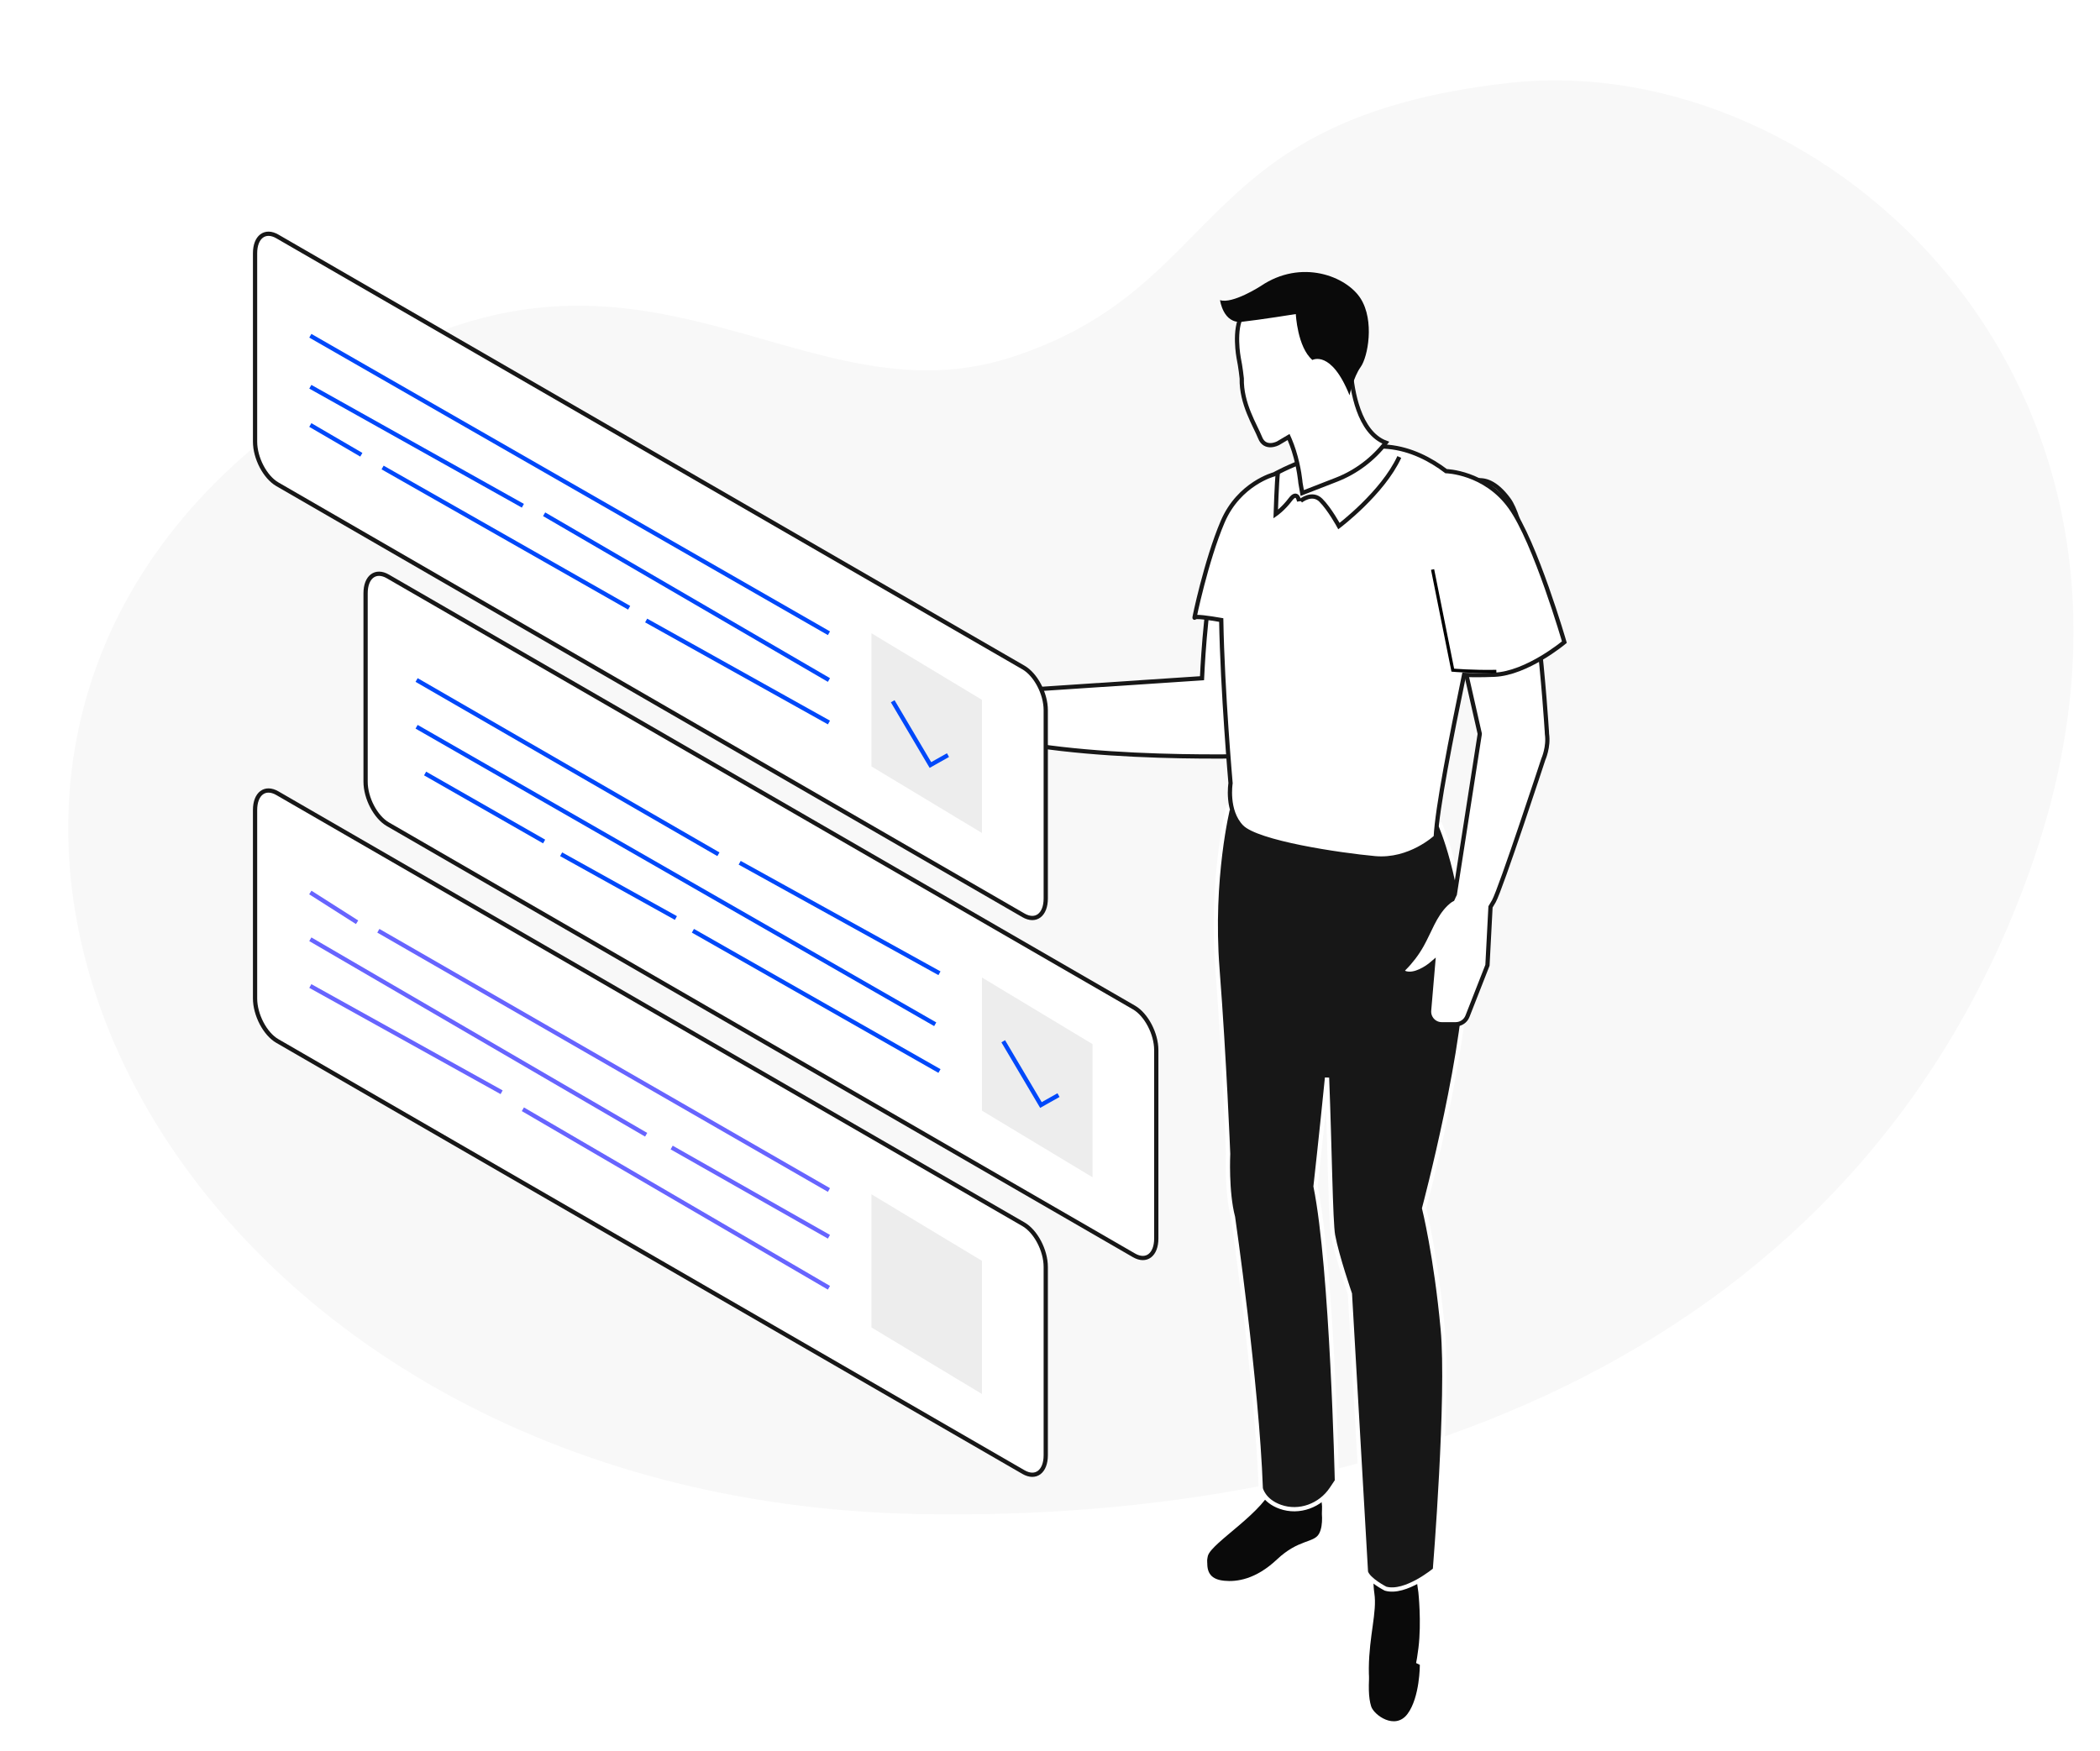 <svg xmlns="http://www.w3.org/2000/svg" width="494" height="412" viewBox="0 0 494 412">
  <g fill="none" fill-rule="evenodd" transform="translate(-924 -2995)">
    <rect width="1803" height="6217" fill="#FFF"/>
    <g transform="translate(932 2995)">
      <path fill="#F8F8F8" d="M224.729,84.855 C170.393,105.762 126.771,38.824 45.82,117.257 C-47.675,207.843 45.087,363.35 216.697,357.858 C326.284,354.354 435.841,308.589 470.296,192.612 C504.751,76.632 411.962,2.049 338.097,14.316 C263.438,26.712 274.785,65.593 224.729,84.855" transform="rotate(3 243.207 185.5)"/>
      <g transform="translate(52 55)">
        <path fill="#FFF" d="M243.749,83.26 C243.749,83.26 244.79,98.763 242.632,111.709 C241.547,118.226 238.471,122.803 238.471,122.803 C238.471,122.803 192.152,124.616 169.191,117.236 L166,108.34 L222.759,104.579 C222.759,104.579 223.503,87.269 225.478,81 L243.749,83.26 Z"/>
        <path stroke="#171717" d="M243.749,83.26 C243.749,83.26 244.79,98.763 242.632,111.709 C241.547,118.226 238.471,122.803 238.471,122.803 C238.471,122.803 192.152,124.616 169.191,117.236 L166,108.34 L222.759,104.579 C222.759,104.579 223.503,87.269 225.478,81 L243.749,83.26 Z"/>
        <path fill="#0A0A0A" d="M250.813,300 C250.813,300 251.488,303.722 250.275,305.896 C249.062,308.07 245.449,307.148 240.417,311.899 C235.384,316.652 230.899,317.232 227.971,316.936 C225.042,316.642 223.689,315.215 224.06,311.892 L239.318,302.78 L250.813,300 Z"/>
        <path fill="#0A0A0A" d="M249.827 291L250.926 298.715C250.926 298.715 251.751 303.31 247.892 304.794 244.034 306.281 241.755 306.801 239.053 309.996 236.35 313.189 231.627 315.675 226.743 314.835 226.743 314.835 223.281 314.266 224.136 311.094 224.993 307.921 237.821 300.618 239.64 294.173L249.827 291zM274 336.727C274 336.727 274.026 344.34 271.107 348.262 268.188 352.185 263.183 348.523 262.547 346.494 261.911 344.465 261.85 341.688 262.259 336.973L268.396 334 274 336.727z"/>
        <path fill="#0A0A0A" d="M272.426,311 L273.656,319.668 C273.656,319.668 274.417,326.688 273.675,332.723 C272.934,338.757 271.17,346.627 267.699,346.966 C264.229,347.305 261.925,345.178 262.002,337.481 C262.079,329.785 263.961,324.289 263.301,319.893 C262.643,315.496 263.809,311.639 263.809,311.639 L272.426,311 Z"/>
        <path fill="#171717" d="M275.007,229.296 C275.007,229.296 285.515,189.866 284.98,170.751 C284.446,151.636 278.769,138.933 278.769,138.933 L256.271,139.708 C256.333,139.218 256.37,138.933 256.37,138.933 L228.905,135 C228.905,135 224.736,151.636 226.387,172.974 C228.037,194.311 228.905,216.515 228.905,216.515 C228.905,216.515 228.47,225.375 230.053,231.402 C230.053,231.402 235.683,270.325 236.582,295.219 C236.582,295.219 237.181,298.114 241.178,299.541 C245.627,301.127 250.596,299.253 253.208,295.356 L254.492,293.44 C254.492,293.44 253.355,243.297 249.465,224.139 C249.465,224.139 250.836,211.88 252.169,198.568 C252.814,214.771 253.011,232.546 253.583,235.652 C254.483,240.542 257.551,249.432 257.551,249.432 L261.318,314.853 C261.858,316.71 265.924,318.796 265.924,318.796 C270.619,320.148 277.546,314.351 277.546,314.351 C277.546,314.351 280.858,273.592 279.391,257.735 C277.79,240.465 275.007,229.296 275.007,229.296"/>
        <path stroke="#FFF" d="M275.007,229.296 C275.007,229.296 285.515,189.866 284.98,170.751 C284.446,151.636 278.769,138.933 278.769,138.933 L256.271,139.708 C256.333,139.218 256.37,138.933 256.37,138.933 L228.905,135 C228.905,135 224.736,151.636 226.387,172.974 C228.037,194.311 228.905,216.515 228.905,216.515 C228.905,216.515 228.47,225.375 230.053,231.402 C230.053,231.402 235.683,270.325 236.582,295.219 C236.582,295.219 237.181,298.114 241.178,299.541 C245.627,301.127 250.596,299.253 253.208,295.356 L254.492,293.44 C254.492,293.44 253.355,243.297 249.465,224.139 C249.465,224.139 250.836,211.88 252.169,198.568 C252.814,214.771 253.011,232.546 253.583,235.652 C254.483,240.542 257.551,249.432 257.551,249.432 L261.318,314.853 C261.858,316.71 265.924,318.796 265.924,318.796 C270.619,320.148 277.546,314.351 277.546,314.351 C277.546,314.351 280.858,273.592 279.391,257.735 C277.79,240.465 275.007,229.296 275.007,229.296 Z"/>
        <path stroke="#FFF" stroke-width=".5" d="M228.043,90 C228.043,90 227.692,80.841 229,75"/>
        <path fill="#FFF" d="M303.906,117.682 C303.897,117.039 303.843,116.623 303.843,116.623 C303.843,116.623 301.035,70.846 294.903,62.527 C288.771,54.21 284.092,59.898 284.092,59.898 C275.104,66.041 278.876,76.982 278.876,76.982 L288.088,117.616 C288.078,117.74 288.074,117.831 288.074,117.831 L282.226,155.423 C282.002,155.842 281.886,156.143 281.886,156.143 L281.682,156.591 C281.079,156.884 280.471,157.446 280.172,157.734 C277.46,160.349 276.285,164.143 274.432,167.434 C273.307,169.432 271.908,171.271 270.286,172.886 C270.163,173.011 270.028,173.146 270.004,173.322 C269.954,173.669 270.335,173.913 270.668,174.002 C271.803,174.308 273.015,173.981 274.085,173.493 C275.198,172.986 276.216,172.3 277.14,171.493 L276.179,182.76 C276.03,184.502 277.393,186 279.126,186 L282.456,186 C283.67,186 284.76,185.252 285.206,184.111 L289.906,172.12 L290.624,158.385 C290.885,157.965 291.145,157.527 291.413,157.052 C293.039,154.167 303.055,123.64 303.055,123.64 C303.055,123.64 304.354,120.76 303.906,117.682"/>
        <path stroke="#171717" d="M303.906,117.682 C303.897,117.039 303.843,116.623 303.843,116.623 C303.843,116.623 301.035,70.846 294.903,62.527 C288.771,54.21 284.092,59.898 284.092,59.898 C275.104,66.041 278.876,76.982 278.876,76.982 L288.088,117.616 C288.078,117.74 288.074,117.831 288.074,117.831 L282.226,155.423 C282.002,155.842 281.886,156.143 281.886,156.143 L281.682,156.591 C281.079,156.884 280.471,157.446 280.172,157.734 C277.46,160.349 276.285,164.143 274.432,167.434 C273.307,169.432 271.908,171.271 270.286,172.886 C270.163,173.011 270.028,173.146 270.004,173.322 C269.954,173.669 270.335,173.913 270.668,174.002 C271.803,174.308 273.015,173.981 274.085,173.493 C275.198,172.986 276.216,172.3 277.14,171.493 L276.179,182.76 C276.03,184.502 277.393,186 279.126,186 L282.456,186 C283.67,186 284.76,185.252 285.206,184.111 L289.906,172.12 L290.624,158.385 C290.885,157.965 291.145,157.527 291.413,157.052 C293.039,154.167 303.055,123.64 303.055,123.64 C303.055,123.64 304.354,120.76 303.906,117.682 Z"/>
        <path fill="#FFF" d="M295.254,64.285 C289.335,56.067 280.184,55.859 280.184,55.859 C276.54,53.105 271.89,50.644 266.54,50.137 C253.307,48.886 239.713,56.608 239.713,56.608 C239.713,56.608 231.486,58.731 227.615,67.769 C223.746,76.805 220.773,91.044 221.014,90.325 C221.152,89.92 224.447,90.398 227.279,90.889 C227.577,107.747 229.471,129.288 229.471,129.288 C229.471,129.288 228.404,135.772 232.061,139.541 C235.716,143.312 255.202,146.177 263.43,146.932 C271.66,147.685 277.744,141.955 277.744,141.955 C278.078,135.181 281.345,118.572 284.403,103.788 C286.081,103.863 288.408,103.887 291.523,103.761 C299.237,103.446 308,96.088 308,96.088 C308,96.088 301.175,72.501 295.254,64.285"/>
        <path stroke="#171717" d="M295.254,64.285 C289.335,56.067 280.184,55.859 280.184,55.859 C276.54,53.105 271.89,50.644 266.54,50.137 C253.307,48.886 239.713,56.608 239.713,56.608 C239.713,56.608 231.486,58.731 227.615,67.769 C223.746,76.805 220.773,91.044 221.014,90.325 C221.152,89.92 224.447,90.398 227.279,90.889 C227.577,107.747 229.471,129.288 229.471,129.288 C229.471,129.288 228.404,135.772 232.061,139.541 C235.716,143.312 255.202,146.177 263.43,146.932 C271.66,147.685 277.744,141.955 277.744,141.955 C278.078,135.181 281.345,118.572 284.403,103.788 C286.081,103.863 288.408,103.887 291.523,103.761 C299.237,103.446 308,96.088 308,96.088 C308,96.088 301.175,72.501 295.254,64.285 Z"/>
        <path fill="#FFBDBD" d="M242,46.037 C242.439,46.833 242.824,47.641 243.155,48.464 C243.515,49.314 243.82,50.177 244.085,51 C253.266,45.267 252.999,38.336 252.999,38.336 L246.251,37 L242,46.037 Z"/>
        <path fill="#FFF" d="M257.735,32.321 C260.091,29.512 261.006,26.192 260.805,23.569 C260.516,19.788 259.362,14.99 253.45,12.228 C247.538,9.465 240.039,12.228 240.039,12.228 C240.039,12.228 234.415,15.716 232.251,19.062 C230.088,22.405 231.387,29.24 231.387,29.24 C231.818,31.275 232.108,34.039 232.108,34.039 C231.964,40.001 235.281,45.09 236.433,47.998 C237.588,50.906 240.615,49.307 240.615,49.307 L243.121,47.826 C243.212,48.029 243.309,48.23 243.391,48.437 C243.761,49.304 244.075,50.185 244.347,51.025 C245.645,55.099 245.917,58.609 245.917,58.609 L246.336,61 L254.357,57.878 C258.949,56.091 262.973,53.08 266,49.165 C259.569,46.776 258.079,36.627 257.735,32.321"/>
        <path stroke="#171717" d="M257.735,32.321 C260.091,29.512 261.006,26.192 260.805,23.569 C260.516,19.788 259.362,14.99 253.45,12.228 C247.538,9.465 240.039,12.228 240.039,12.228 C240.039,12.228 234.415,15.716 232.251,19.062 C230.088,22.405 231.387,29.24 231.387,29.24 C231.818,31.275 232.108,34.039 232.108,34.039 C231.964,40.001 235.281,45.09 236.433,47.998 C237.588,50.906 240.615,49.307 240.615,49.307 L243.121,47.826 C243.212,48.029 243.309,48.23 243.391,48.437 C243.761,49.304 244.075,50.185 244.347,51.025 C245.645,55.099 245.917,58.609 245.917,58.609 L246.336,61 L254.357,57.878 C258.949,56.091 262.973,53.08 266,49.165 C259.569,46.776 258.079,36.627 257.735,32.321 Z"/>
        <path fill="#0A0A0A" d="M257.458,38 C257.458,38 258.369,33.732 260.078,31.354 C261.787,28.975 263.374,20.475 260.078,15.253 C256.782,10.032 246.162,5.782 236.522,12.339 C236.522,12.339 229.93,16.588 227,15.617 C227,15.617 227.733,21.203 232.126,20.717 C236.522,20.232 244.824,18.896 244.824,18.896 C244.824,18.896 245.186,26.666 248.726,29.703 C248.726,29.703 253.129,27.199 257.458,38"/>
        <g transform="translate(245 52)">
          <path fill="#FFF" d="M0.964,10.848 C0.964,10.848 3.648,8.643 5.71,10.694 C7.774,12.744 9.97,16.781 9.97,16.781 C9.97,16.781 20.249,9.022 24.17,0.525"/>
          <path stroke="#171717" d="M0.964,10.848 C0.964,10.848 3.648,8.643 5.71,10.694 C7.774,12.744 9.97,16.781 9.97,16.781 C9.97,16.781 20.249,9.022 24.17,0.525"/>
        </g>
        <g transform="translate(240 56)">
          <path fill="#FFF" d="M5.605,6.966 C5.605,6.966 5.228,4.283 3.544,6.52 C1.861,8.758 0.096,9.97 0.096,9.97 C0.096,9.97 0.333,2.4 0.613,0.046"/>
          <path stroke="#171717" d="M5.605,6.966 C5.605,6.966 5.228,4.283 3.544,6.52 C1.861,8.758 0.096,9.97 0.096,9.97 C0.096,9.97 0.333,2.4 0.613,0.046"/>
        </g>
        <path fill="#FFF" d="M5.241,58.94 L180.757,160.37 C183.653,162.043 186,160.267 186,156.404 L186,112.084 C186,108.22 183.653,103.731 180.757,102.06 L5.241,0.629 C2.346,-1.043 0,0.733 0,4.596 L0,48.916 C0,52.78 2.346,57.267 5.241,58.94"/>
        <path stroke="#171717" d="M5.241,58.94 L180.757,160.37 C183.653,162.043 186,160.267 186,156.404 L186,112.084 C186,108.22 183.653,103.731 180.757,102.06 L5.241,0.629 C2.346,-1.043 0,0.733 0,4.596 L0,48.916 C0,52.78 2.346,57.267 5.241,58.94 Z"/>
        <polygon fill="#EDEDED" points="145 125.333 171 141 171 109.667 145 94"/>
        <polyline stroke="#0048FA" points="150 110 158.871 125 163 122.672"/>
        <line x1="135" x2="13" y1="94" y2="24" stroke="#0048FA"/>
        <line x1="63" x2="13" y1="64" y2="36" stroke="#0048FA"/>
        <line x1="25" x2="13" y1="52" y2="45" stroke="#0048FA"/>
        <line x1="135" x2="68" y1="105" y2="66" stroke="#0048FA"/>
        <line x1="88" x2="30" y1="88" y2="55" stroke="#0048FA"/>
        <line x1="135" x2="92" y1="115" y2="91" stroke="#0048FA"/>
        <path fill="#FFF" d="M31.242,138.941 L206.758,240.37 C209.653,242.044 212,240.268 212,236.404 L212,192.083 C212,188.22 209.653,183.731 206.758,182.059 L31.242,80.63 C28.346,78.956 26,80.732 26,84.596 L26,128.917 C26,132.78 28.346,137.267 31.242,138.941"/>
        <path stroke="#171717" d="M31.242,138.941 L206.758,240.37 C209.653,242.044 212,240.268 212,236.404 L212,192.083 C212,188.22 209.653,183.731 206.758,182.059 L31.242,80.63 C28.346,78.956 26,80.732 26,84.596 L26,128.917 C26,132.78 28.346,137.267 31.242,138.941 Z"/>
        <polygon fill="#EDEDED" points="171 206.333 197 222 197 190.667 171 175"/>
        <polyline stroke="#0048FA" points="176 190 184.869 205 189 202.671"/>
        <line x1="161" x2="114" y1="174" y2="148" stroke="#0048FA"/>
        <line x1="160" x2="38" y1="186" y2="116" stroke="#0048FA"/>
        <line x1="68" x2="40" y1="143" y2="127" stroke="#0048FA"/>
        <line x1="109" x2="38" y1="146" y2="105" stroke="#0048FA"/>
        <line x1="99" x2="72" y1="161" y2="146" stroke="#0048FA"/>
        <line x1="161" x2="103" y1="197" y2="164" stroke="#0048FA"/>
        <polyline stroke="#6764FF" points="150 241 158.871 256 163 253.672"/>
        <path fill="#FFF" d="M5.241,189.94 L180.757,291.37 C183.653,293.043 186,291.267 186,287.404 L186,243.084 C186,239.22 183.653,234.731 180.757,233.06 L5.241,131.63 C2.346,129.957 0,131.733 0,135.596 L0,179.916 C0,183.78 2.346,188.267 5.241,189.94"/>
        <path stroke="#171717" d="M5.241,189.94 L180.757,291.37 C183.653,293.043 186,291.267 186,287.404 L186,243.084 C186,239.22 183.653,234.731 180.757,233.06 L5.241,131.63 C2.346,129.957 0,131.733 0,135.596 L0,179.916 C0,183.78 2.346,188.267 5.241,189.94 Z"/>
        <polygon fill="#EDEDED" points="145 257.334 171 273 171 241.667 145 226"/>
        <line x1="24" x2="13" y1="162" y2="155" stroke="#6764FF"/>
        <line x1="92" x2="13" y1="212" y2="166" stroke="#6764FF"/>
        <line x1="58" x2="13" y1="202" y2="177" stroke="#6764FF"/>
        <line x1="135" x2="29" y1="225" y2="164" stroke="#6764FF"/>
        <line x1="135" x2="98" y1="236" y2="215" stroke="#6764FF"/>
        <line x1="135" x2="63" y1="248" y2="206" stroke="#6764FF"/>
        <path stroke="#000" stroke-width=".75" d="M277,79 L281.752,102.68 C281.752,102.68 286.352,103.094 292,102.98"/>
      </g>
    </g>
    <g fill="#D8D8D8" opacity="0" transform="translate(0 574)">
      <rect width="1799" height="50" x="10" y="2384"/>
      <rect width="1799" height="30" x="10" y="2628"/>
    </g>
  </g>
</svg>

